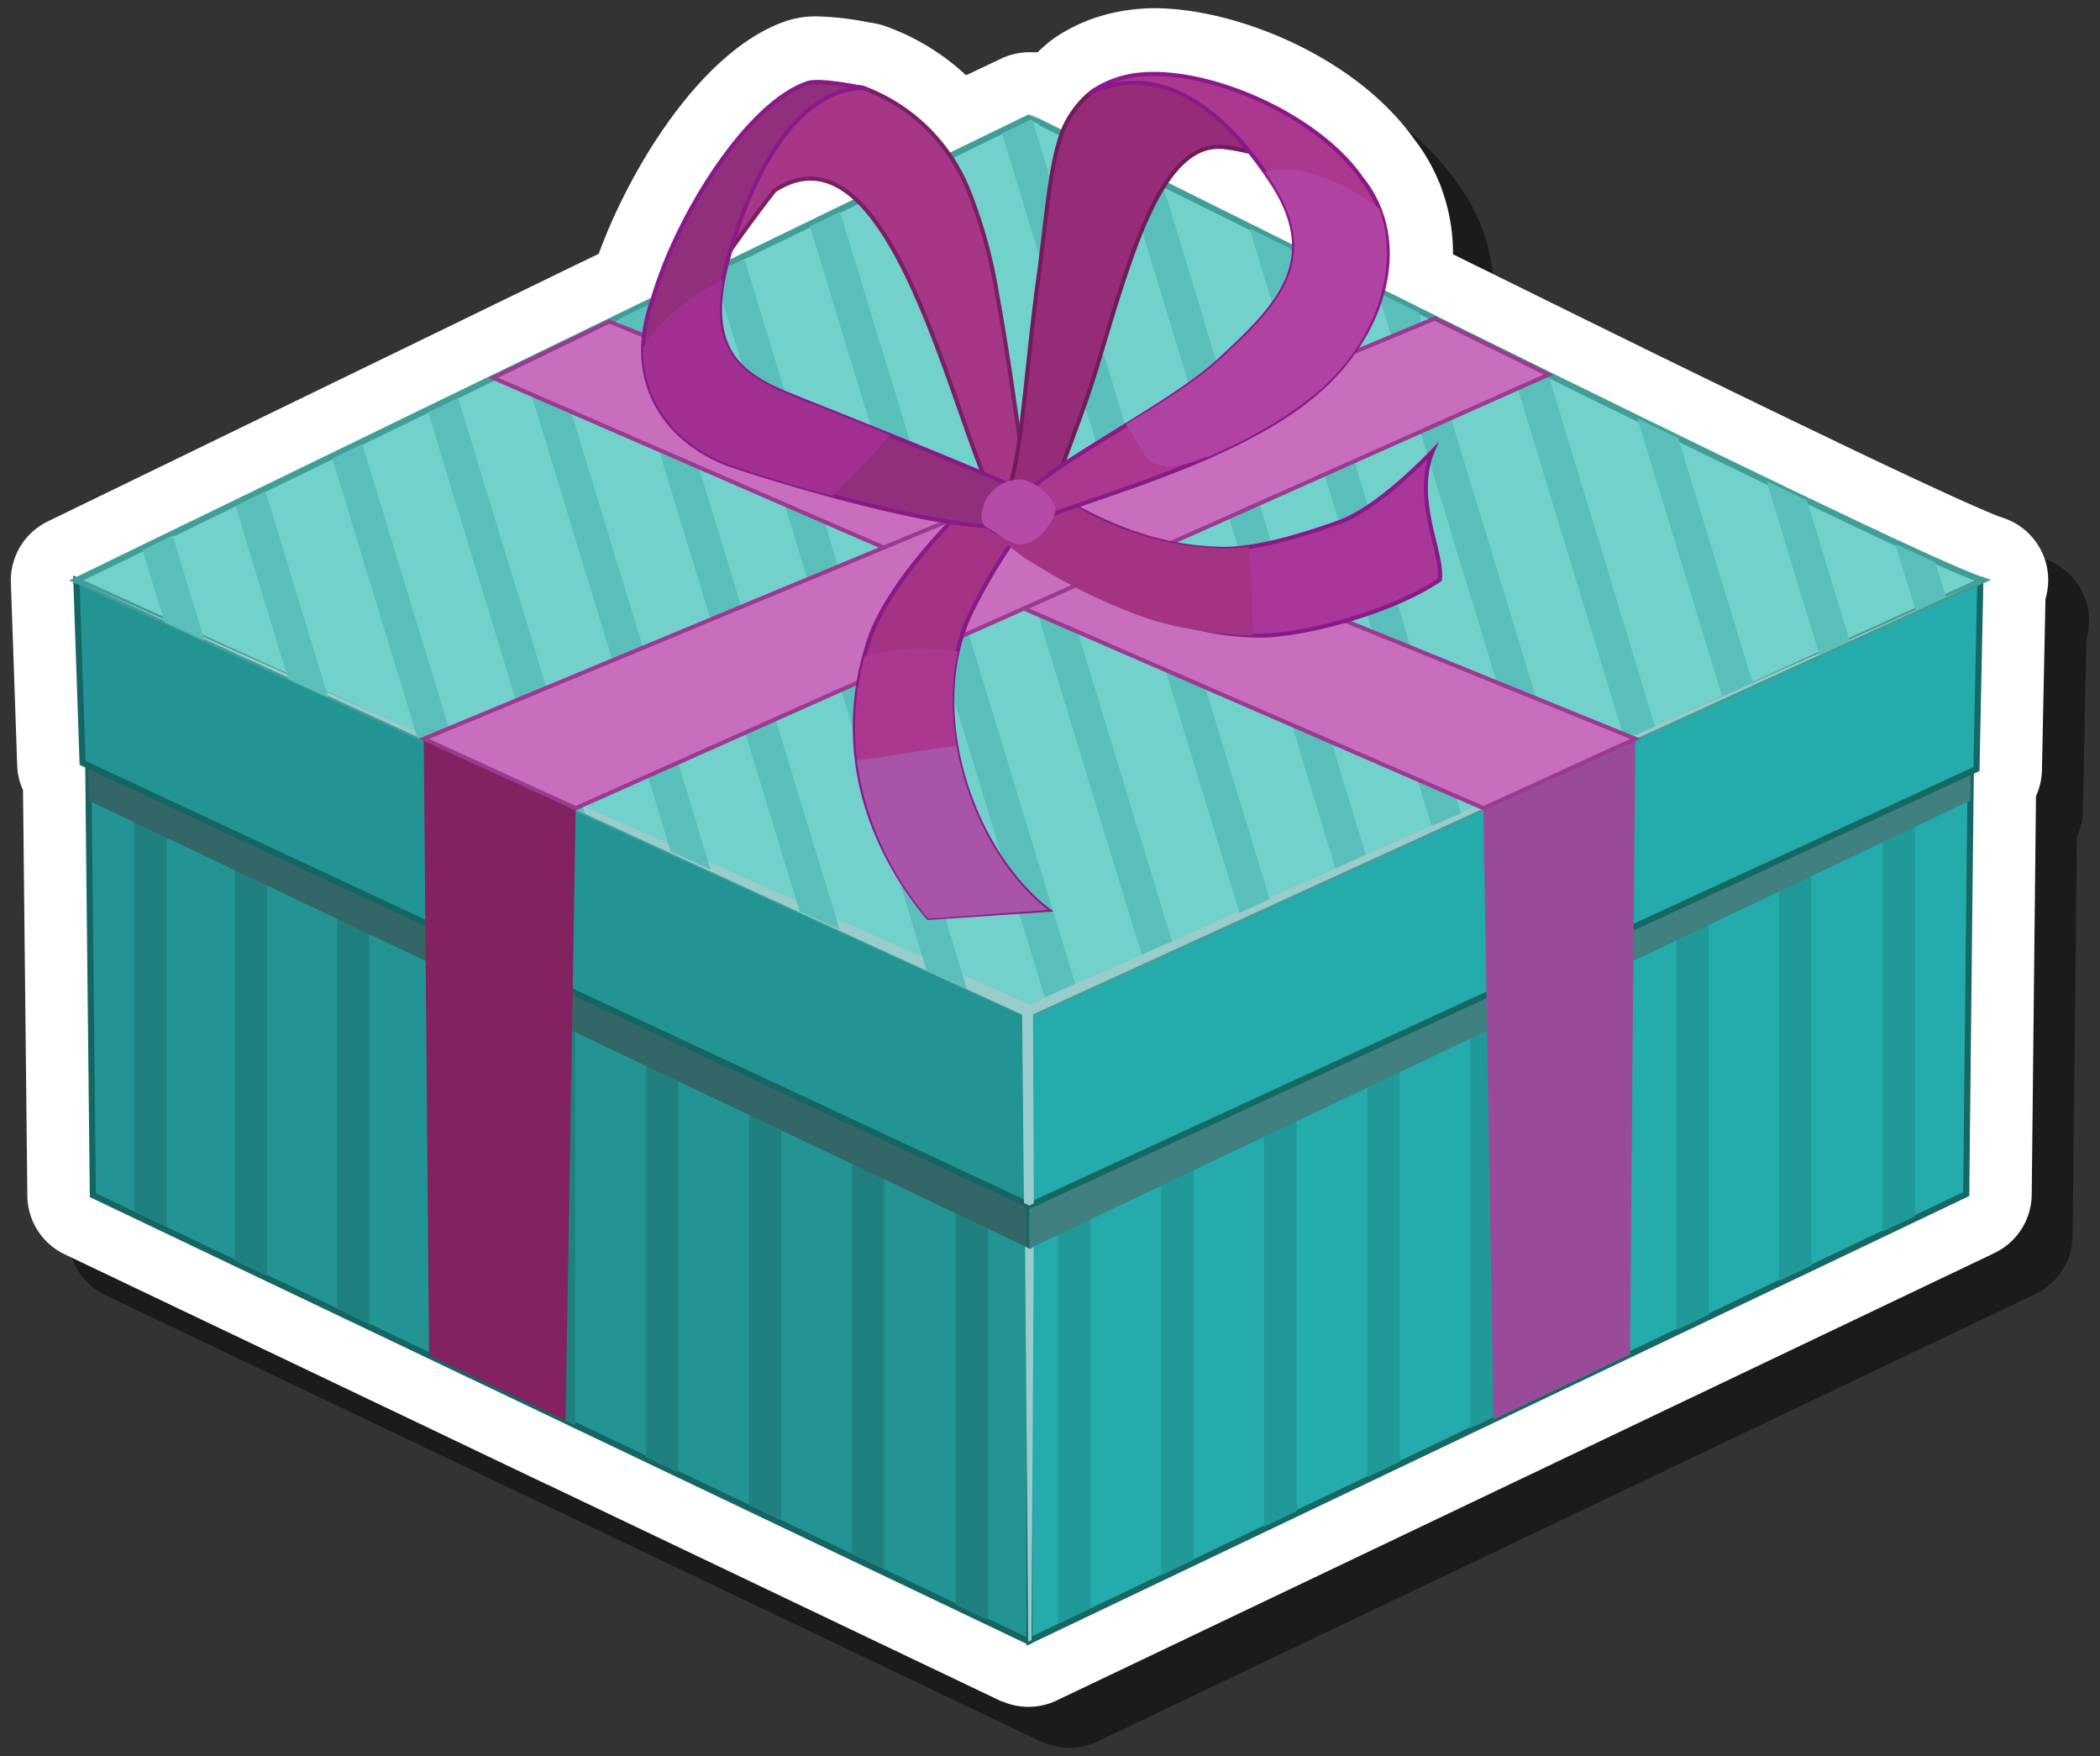 <svg id="Layer_1" data-name="Layer 1" xmlns="http://www.w3.org/2000/svg" width="256.51" height="214.47" viewBox="0 0 256.51 214.47">
  <rect x="0" y="0" width="256.51" height="214.47" fill="#333333" stroke="none"/>
  <defs>
    <style>
      .cls-1 {
        fill: #050505;
        opacity: 0.5;
      }

      .cls-1, .cls-10, .cls-11, .cls-12, .cls-13, .cls-14, .cls-15, .cls-16, .cls-17, .cls-18, .cls-19, .cls-2, .cls-20, .cls-21, .cls-23, .cls-24, .cls-25, .cls-26, .cls-3, .cls-4, .cls-5, .cls-6, .cls-7, .cls-8, .cls-9 {
        fill-rule: evenodd;
      }

      .cls-2 {
        fill: #fff;
      }

      .cls-3 {
        fill: #239494;
        stroke: #146664;
      }

      .cls-14, .cls-15, .cls-18, .cls-20, .cls-21, .cls-23, .cls-24, .cls-3, .cls-6, .cls-9 {
        stroke-miterlimit: 10;
      }

      .cls-3, .cls-6, .cls-9 {
        stroke-width: 0.75px;
      }

      .cls-4 {
        fill: #208080;
      }

      .cls-5 {
        fill: #366;
      }

      .cls-6 {
        fill: #24abab;
        stroke: #146866;
      }

      .cls-7 {
        fill: #209999;
      }

      .cls-8 {
        fill: #418080;
      }

      .cls-9 {
        fill: #73d1cc;
        stroke: #419e97;
      }

      .cls-10 {
        fill: #9cc;
      }

      .cls-11 {
        fill: #822260;
      }

      .cls-12 {
        fill: #994b99;
      }

      .cls-13 {
        fill: #5abfba;
      }

      .cls-14 {
        fill: #c96ebd;
        stroke: #993a90;
      }

      .cls-14, .cls-15, .cls-18, .cls-20, .cls-21, .cls-23, .cls-24 {
        stroke-width: 0.5px;
      }

      .cls-15, .cls-19 {
        fill: #a33484;
      }

      .cls-15, .cls-18, .cls-21, .cls-24 {
        stroke: #891989;
      }

      .cls-16, .cls-24 {
        fill: #ab388e;
      }

      .cls-17 {
        fill: #a854a8;
      }

      .cls-18 {
        fill: #a83799;
      }

      .cls-20 {
        fill: #a63786;
        stroke: #7a1f64;
      }

      .cls-21 {
        fill: #912f7d;
      }

      .cls-22 {
        fill: #a13092;
      }

      .cls-23 {
        fill: #962c78;
        stroke: #701c5c;
      }

      .cls-25 {
        fill: #b043a1;
      }

      .cls-26 {
        fill: #b54ba7;
      }
    </style>
  </defs>
  <g>
    <path class="cls-1" d="M130.62,213.44a8,8,0,0,1-3.15-.65l-.09,0-.49-.23L72,186.36l-.24-.1-12.34-5.89-.24-.12-1.57-.75L12.89,158.17A8,8,0,0,1,8.34,151l-.53-49.55a7.84,7.84,0,0,1-.71-3L6.33,76.15a8,8,0,0,1,4.5-7.47L61.44,44.1l.3-.15,14.18-6.89.28-.13L78.13,36c4-10.85,12.84-25.19,23.1-28.5l.28-.08A11.82,11.82,0,0,1,104.79,7a36.85,36.85,0,0,1,6.18.7l.77.13a8.57,8.57,0,0,1,1.56.42h0A28.54,28.54,0,0,1,123,14.19l4.23-2a8,8,0,0,1,3.49-.81h.08c.36,0,.66,0,.94,0,.33-.32.67-.62,1-.91l.19-.16a12,12,0,0,1,1-.76,20.7,20.7,0,0,1,7.11-3A23.89,23.89,0,0,1,145.94,6c10.13,0,24.75,6,31.85,16.06a22,22,0,0,1,2.91,5,5,5,0,0,1,.28.67,3.66,3.66,0,0,1,.15.43,22.84,22.84,0,0,1,1.35,7.89l2.61,1.29,12.6,6.21.22.11,10.34,5.08a1.87,1.87,0,0,1,.32.15l4.67,2.28.43.21c3.61,1.76,7.11,3.46,10.41,5.05l5.09,2.44.27.14c15.64,7.49,19.33,8.94,20.19,9.22a8,8,0,0,1,5.54,7.15,8.17,8.17,0,0,1-.32,2.75l-.43,20.93a8.13,8.13,0,0,1-.73,3.17l-.52,48.65a8,8,0,0,1-4.55,7.14L134.2,212.6q-.27.14-.54.24A8,8,0,0,1,130.62,213.44Z"/>
    <path class="cls-2" d="M125.62,208.44a8,8,0,0,1-3.15-.65l-.09,0-.49-.23L67,181.36l-.24-.1-12.34-5.89-.24-.12-1.57-.75L7.89,153.17A8,8,0,0,1,3.34,146L2.81,96.48a7.84,7.84,0,0,1-.71-3L1.33,71.15a8,8,0,0,1,4.5-7.47L56.44,39.1l.3-.15,14.18-6.89.28-.13L73.13,31C77.11,20.15,86,5.81,96.23,2.5l.28-.08A11.82,11.82,0,0,1,99.79,2a36.85,36.85,0,0,1,6.18.7l.77.13a8.57,8.57,0,0,1,1.56.42h0A28.54,28.54,0,0,1,118,9.19l4.23-2a8,8,0,0,1,3.49-.81h.08c.36,0,.66,0,.94,0,.33-.32.67-.62,1-.91l.19-.16a12,12,0,0,1,1-.76,20.7,20.7,0,0,1,7.11-3A23.89,23.89,0,0,1,140.94,1c10.13,0,24.75,6,31.85,16.06a22,22,0,0,1,2.91,5,5,5,0,0,1,.28.67,3.66,3.66,0,0,1,.15.43,22.84,22.84,0,0,1,1.35,7.89l2.61,1.29,12.6,6.21.22.11,10.34,5.08a1.87,1.87,0,0,1,.32.15l4.67,2.28.43.21c3.61,1.76,7.11,3.46,10.41,5.05l5.09,2.44.27.14c15.64,7.49,19.33,8.94,20.19,9.22a8,8,0,0,1,5.54,7.15,8.17,8.17,0,0,1-.32,2.75l-.43,20.93a8.13,8.13,0,0,1-.73,3.17l-.52,48.65a8,8,0,0,1-4.55,7.14L129.2,207.6q-.27.14-.54.24A8,8,0,0,1,125.62,208.44Z"/>
    <g>
      <polygon class="cls-3" points="10.77 92.54 125.79 140.6 125.77 200.37 125.62 200.44 11.34 145.95 10.77 92.54"/>
      <polygon class="cls-4" points="16.4 94.49 20.36 96.13 20.36 149.84 16.4 147.95 16.4 94.49"/>
      <polygon class="cls-4" points="28.68 99.75 32.64 101.42 32.64 155.84 28.68 153.94 28.68 99.75"/>
      <polygon class="cls-4" points="41.17 104.9 45.11 106.56 45.11 161.73 41.17 159.83 41.17 104.9"/>
      <polygon class="cls-4" points="53.72 110.49 57.66 112.14 57.66 168.04 53.72 166.15 53.72 110.49"/>
      <polygon class="cls-4" points="66.31 115.75 70.25 117.39 70.25 174.04 66.31 172.15 66.31 115.75"/>
      <polygon class="cls-4" points="78.9 120.81 82.84 122.45 82.84 179.84 78.9 177.95 78.9 120.81"/>
      <polygon class="cls-4" points="91.49 125.92 95.43 127.56 95.43 185.7 91.49 183.8 91.49 125.92"/>
      <polygon class="cls-4" points="104.06 131.14 108.02 132.81 108.02 191.67 104.06 189.77 104.06 131.14"/>
      <polygon class="cls-4" points="116.73 136.56 120.69 138.22 120.69 197.83 116.73 195.95 116.73 136.56"/>
      <polygon class="cls-5" points="10.74 86.49 125.79 138.89 125.79 152.48 10.84 97.78 10.74 86.49"/>
      <polygon class="cls-3" points="9.33 70.87 125.79 121.98 125.79 147.21 10.09 93.16 9.33 70.87"/>
      <polygon class="cls-6" points="240.74 92.54 125.72 146.04 125.75 200.38 240.17 145.82 240.74 92.54"/>
      <polygon class="cls-7" points="133.2 142.11 129.24 143.95 129.24 198.26 133.2 196.37 133.2 142.11"/>
      <polygon class="cls-7" points="145.79 136.38 141.83 138.22 141.83 192.39 145.79 190.49 145.79 136.38"/>
      <polygon class="cls-7" points="158.38 130.58 154.42 132.42 154.42 186.43 158.38 184.56 158.38 130.58"/>
      <polygon class="cls-7" points="170.97 124.99 167.01 126.83 167.01 180.38 170.97 178.51 170.97 124.99"/>
      <polygon class="cls-7" points="183.54 119.15 179.6 120.99 179.6 174.43 183.6 172.5 183.54 119.15"/>
      <polygon class="cls-7" points="196.13 113.29 192.19 115.13 192.19 168.7 196.13 166.82 196.13 113.29"/>
      <polygon class="cls-7" points="208.72 107.16 204.78 109 204.78 162.43 208.72 160.55 208.72 107.16"/>
      <polygon class="cls-7" points="221.25 101.3 217.3 103.14 217.3 156.43 221.25 154.55 221.25 101.3"/>
      <polygon class="cls-7" points="233.9 95.46 229.96 97.3 229.96 150.42 233.9 148.53 233.9 95.46"/>
      <polygon class="cls-8" points="240.79 86.49 125.72 138.9 125.72 152.48 240.67 97.76 240.79 86.49"/>
      <polygon class="cls-6" points="241.89 71 125.72 121.98 125.79 147.21 241.42 93.92 241.89 71"/>
      <path class="cls-9" d="M242.18,70.87,125.76,124,9.33,70.87,125.76,14.33c.16-.05,106.25,53.27,116.42,56.54Z"/>
      <path class="cls-10" d="M242.18,70.87l-116,53,.1,23.08-.53.27-.68-.32-.22-23L9.46,70.93l116.3,51.76ZM126,200.28l-.33.16-.08,0-.38-48.22.58.28.48-.21Z"/>
      <polygon class="cls-11" points="51.76 90.22 70.32 98.7 69.08 173.48 52.41 165.53 51.76 90.22"/>
      <polygon class="cls-12" points="199.75 90.22 181.19 98.7 182.43 173.35 199.1 165.4 199.75 90.22"/>
      <polygon class="cls-13" points="25 78.24 20.11 76.01 17.41 67.18 21.09 65.39 25 78.24"/>
      <polygon class="cls-13" points="40.1 85.18 35.21 82.95 28.76 61.78 32.42 59.99 40.1 85.18"/>
      <polygon class="cls-13" points="55.83 92.21 50.94 89.97 40.59 56.01 44.25 54.22 55.83 92.21"/>
      <polygon class="cls-13" points="71.44 99.36 66.54 97.11 52.3 50.36 55.96 48.59 71.44 99.36"/>
      <polygon class="cls-13" points="86.81 106.21 81.92 103.98 63.77 44.45 67.44 42.66 86.81 106.21"/>
      <polygon class="cls-13" points="102.56 113.52 97.67 111.29 75.6 38.96 79.29 37.17 102.56 113.52"/>
      <polygon class="cls-13" points="118.09 120.74 113.18 118.51 87.23 33.38 90.92 31.59 118.09 120.74"/>
      <polygon class="cls-13" points="131.33 120.11 127.61 121.79 98.93 27.64 102.61 25.85 131.33 120.11"/>
      <polygon class="cls-13" points="143.16 114.94 139.45 116.59 110.53 21.73 114.21 19.95 143.16 114.94"/>
      <path class="cls-13" d="M155.09,109.79l-3.7,1.7-29-95.19,3.54-1.72.18.09Z"/>
      <polygon class="cls-13" points="166.82 104.37 163.12 106.05 137.16 20.42 142.14 22.9 166.82 104.37"/>
      <polygon class="cls-13" points="178.45 99.3 174.87 100.9 152.61 27.87 157.59 30.33 178.45 99.3"/>
      <path class="cls-13" d="M190.48,94.57l-3.71,1.7L168.31,35.7c1.64.81,3.3,1.62,5,2.46Z"/>
      <path class="cls-13" d="M202.16,88.71l-3.7,1.68L184.23,43.63l5,2.44Z"/>
      <path class="cls-13" d="M214.07,83.35,210.35,85,200,51.08c1.67.83,3.31,1.63,5,2.43Z"/>
      <path class="cls-13" d="M225.94,78.27l-3.7,1.7-6.47-21.22,4.95,2.37Z"/>
      <path class="cls-13" d="M237.72,72.89l-3.7,1.7-2.55-8.19c1.82.85,3.46,1.61,4.91,2.25Z"/>
      <polygon class="cls-14" points="74.42 39.26 60.24 46.14 181.21 98.7 199.75 90.22 74.42 39.26"/>
      <polygon class="cls-14" points="175.25 38.9 189.15 45.75 70.32 98.7 51.78 90.22 175.25 38.9"/>
      <path class="cls-15" d="M128,111.11c-9.25-7.12-15.19-24.23-9.38-36.34a68,68,0,0,1,7.53-12l-5.53-3.33c-6.8,6-12.69,13.37-14.44,18.66-4.76,14.34.91,26.52,7.21,34Z"/>
      <path class="cls-16" d="M128,111.11C120,104.88,114.41,91,117,79.57a26.26,26.26,0,0,0-11.4.62c-3.6,13.45,1.83,24.81,7.83,32Z"/>
      <path class="cls-17" d="M128,111.11c-5.47-4.21-9.78-11.93-11.19-20-4.2.42-8.44,1.4-12.16,1.73a37.79,37.79,0,0,0,8.74,19.35Z"/>
      <path class="cls-18" d="M124,57.51c7.22,4.42,14.75,9.38,25.45,9.52,4.36,0,10.05-1.8,14.14-3.27s9.11-6.29,11.42-8.69c-2.48,5.89,1.34,12.53.86,15.73-5.61,3.81-15.43,6.46-21,6.8a32.55,32.55,0,0,1-13.2-2.41c-6.06-2.24-12.11-5.7-17.49-8.81-1-.59-2-1.15-3.05-1.68Z"/>
      <path class="cls-19" d="M131.69,62a37.65,37.65,0,0,0,17.79,5,20.53,20.53,0,0,0,3.05-.23c.26,3,.51,7.81.48,10.84a48,48,0,0,1-12.26-1.88,67.48,67.48,0,0,1-13.82-6.51,20.51,20.51,0,0,1-5.62-4.55l3-6c2.6,1.36,4.76,1.89,7.39,3.31Z"/>
      <path class="cls-20" d="M125.72,61.26c-.78-3.95-2-14.74-3.93-25.33a60.51,60.51,0,0,0-3.47-12.62,22.16,22.16,0,0,0-12.65-12.5c-1.69-.55-3,0-4.85.94-10.53,5.34-24.49,24.3-19.39,32.18,2.09-5.33,7.62-13.51,13.17-20.66,14.6-9.5,22.2,30.29,27.22,38.19Z"/>
      <path class="cls-21" d="M124.61,64.22c-7.33,1-25.54-4.18-34.73-7.21C81.63,54.36,76,46.76,79.73,36.51c3.1-10.58,11.81-24.09,19-26.39,1.38-.39,5.33.35,6.39.57.1.05.33,0,.45.07C101.12,10.63,94,14.33,89.1,31,85.35,43.77,91.35,46.21,98.3,49c6,2.32,23.54,9.38,28.1,11.61Z"/>
      <path class="cls-22" d="M101.62,60.55C97.26,59.37,93,58.09,89.88,57c-6.54-2.09-11.45-7.38-11.32-14.53A22.2,22.2,0,0,1,86.73,35c.51-.29,1-.57,1.57-.85C86.38,44.2,92,46.43,98.3,49c2.26.83,6.14,2.44,10.35,4.14-2,2.37-4.47,4.9-7,7.43Z"/>
      <path class="cls-23" d="M122.9,60.2c1.79-2.74,2.37-14.94,3.95-26.36.68-4.8,1.28-12.51,2.49-16.43A11.79,11.79,0,0,1,133,11.52a8.82,8.82,0,0,1,5.28-1.72c12.41-.65,31.5,9.76,27.8,20-.37-2.61-2.11-5.17-4.88-7.28A25.31,25.31,0,0,0,149.77,18c-7.93-1.2-11.69,13.28-15.9,27.19-1.56,5.17-4.13,11.44-5.54,15.74Z"/>
      <path class="cls-24" d="M127.35,63.26c8.09-3.1,24.28-7.42,33.45-15.29,8.3-7.08,11.71-18.4,5.56-26.11-5.79-8.38-20.43-14.27-28.6-12.52a12.57,12.57,0,0,0-4.26,1.77c-.18.13-.36.3-.48.39,4.66-2.55,13.12-2.9,22,10.27,6.87,10,.95,15.68-5.94,22.09-5.82,5.49-20.1,12.37-24.4,17Z"/>
      <path class="cls-25" d="M147.29,55.92c2.22-1,4.41-2,6.46-3.17a44,44,0,0,0,7.32-5c7-6,10-15.15,7.41-22.25-4.74-3.54-9.87-5.6-13.95-4.5.19.23.32.5.5.73,6.87,10,.95,15.68-5.94,22.09-2.62,2.46-7.08,5.33-11.57,8,2.28,2.61,1.87,7.32,9.77,4Z"/>
      <path class="cls-26" d="M124.41,58.54c2.14,0,4.88,2.72,4.45,4.08s-2.08,3.86-4.22,3.86c-1.09,0-2.4-1-3.33-1.61S119.9,64.2,119.9,63a4.69,4.69,0,0,1,4.51-4.44Z"/>
    </g>
  </g>
</svg>
